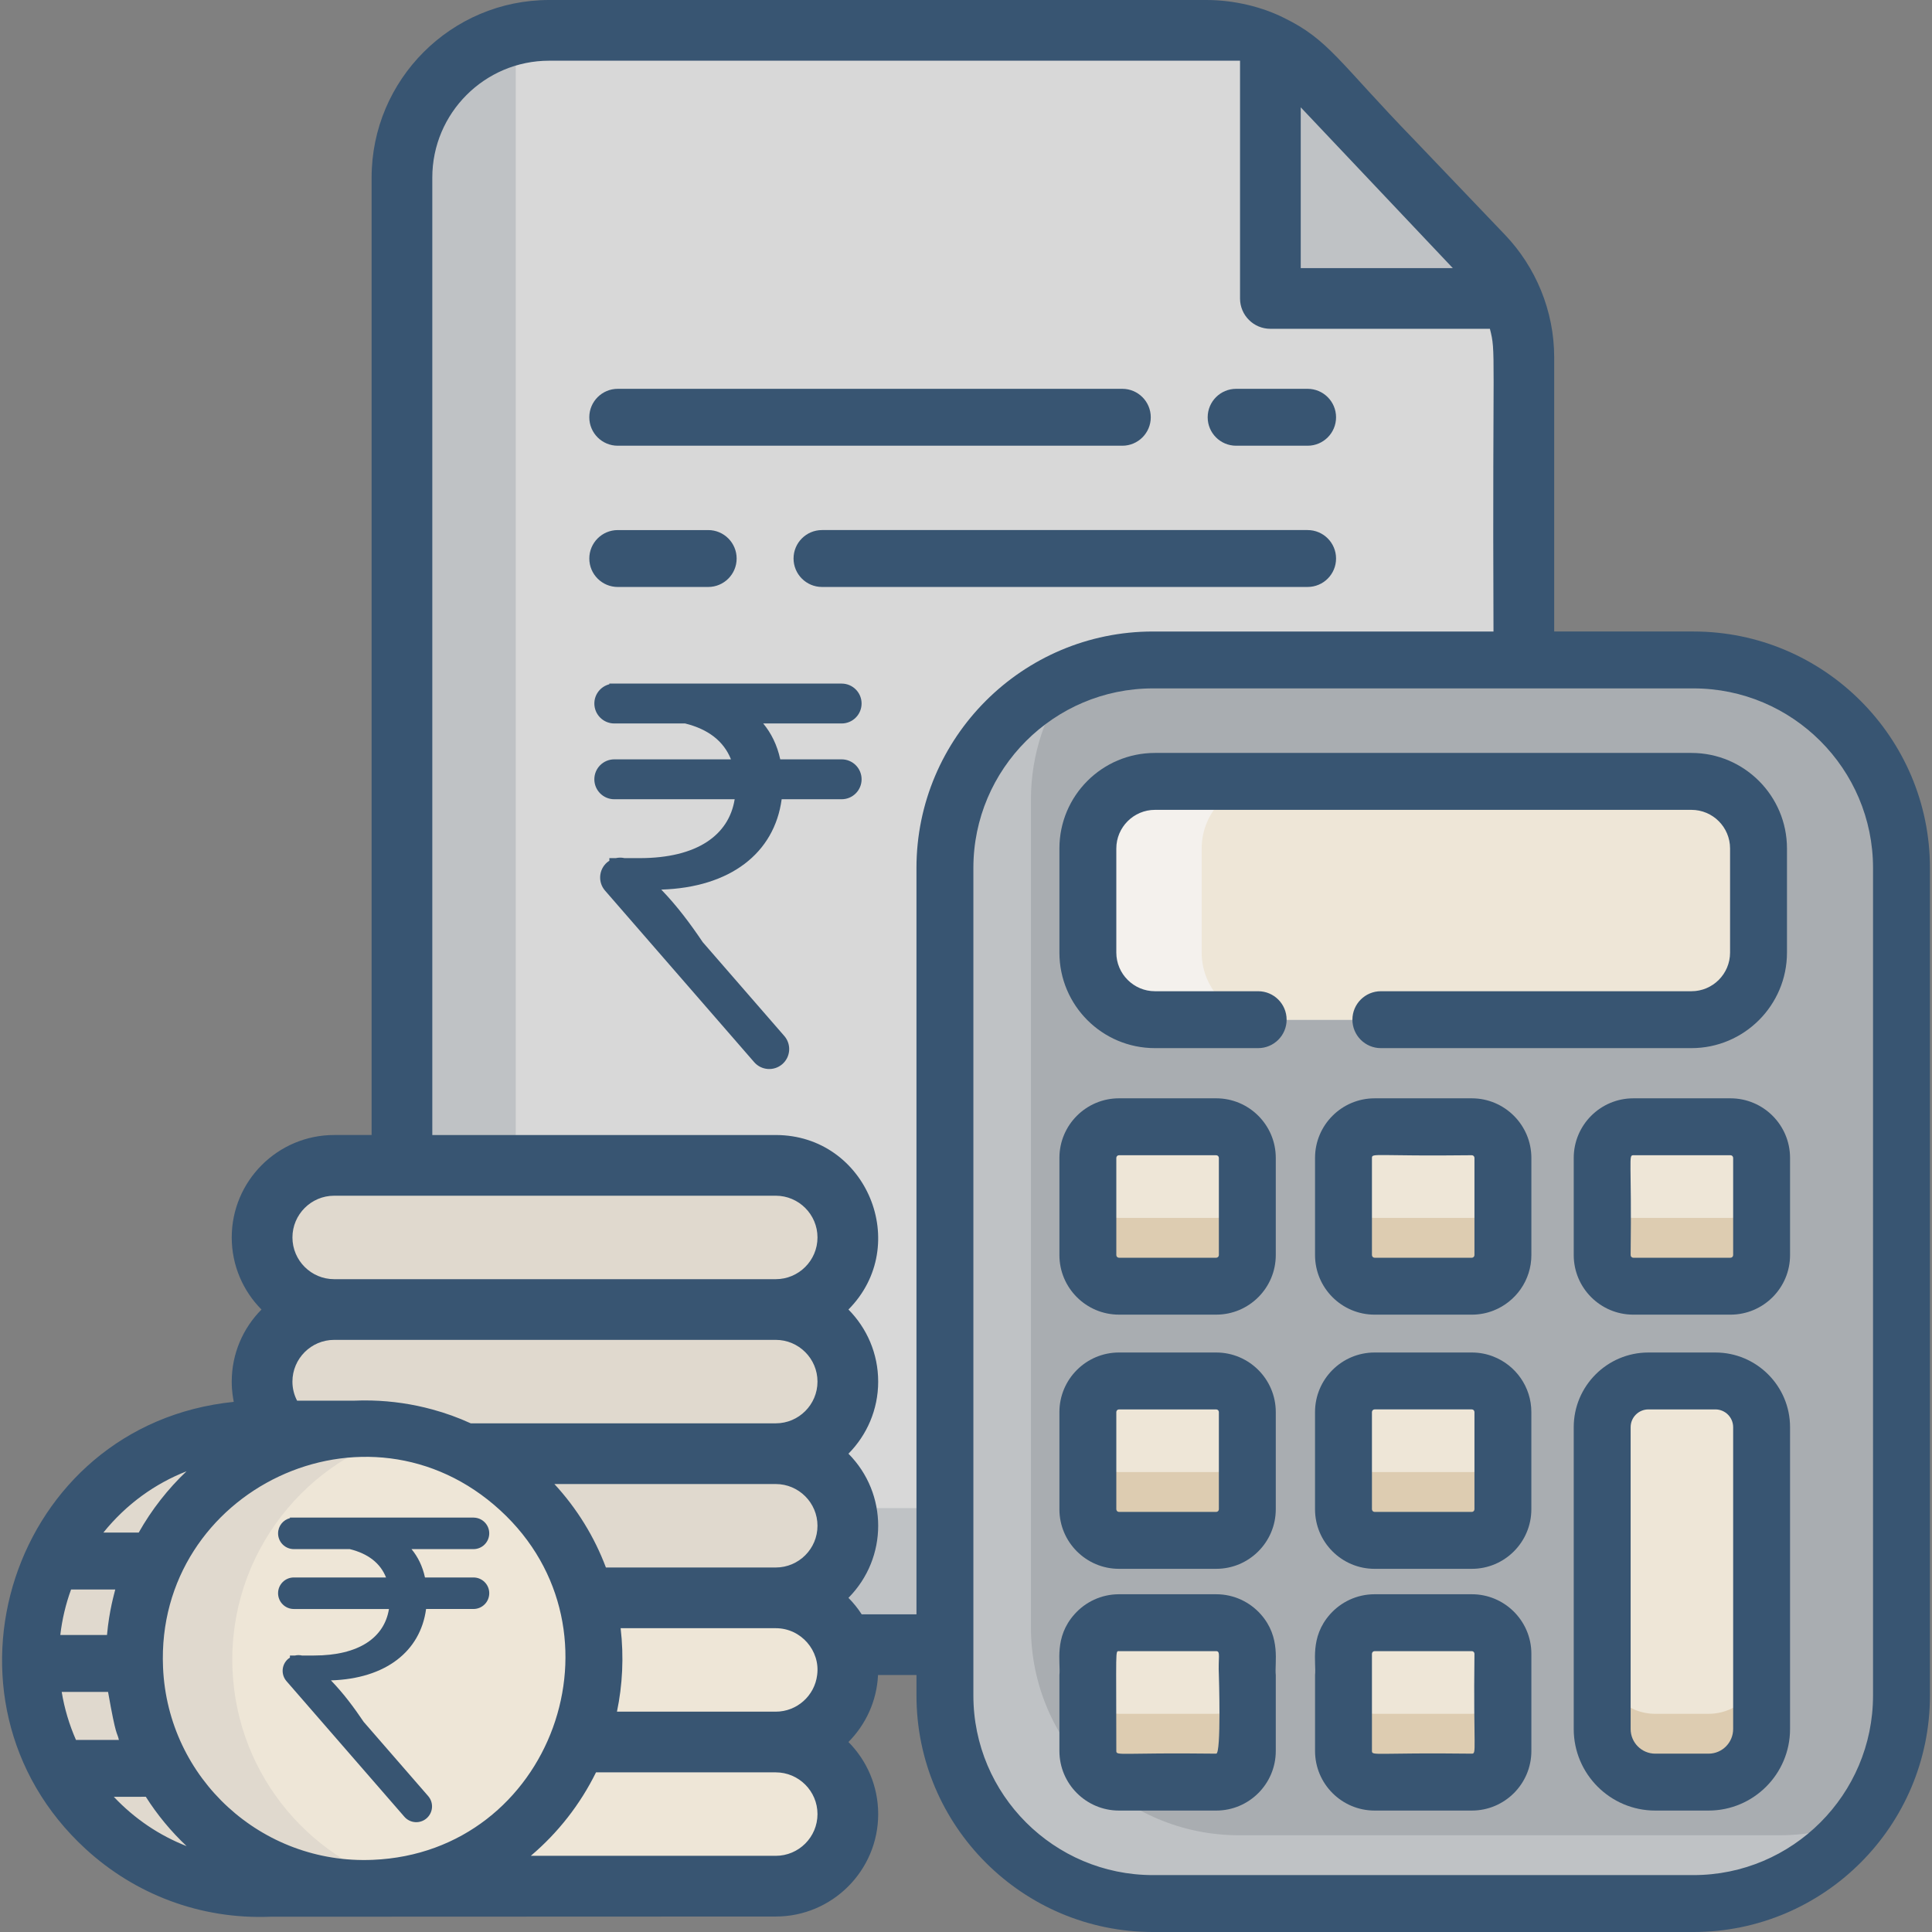 <?xml version="1.0" encoding="utf-8"?>
<!-- Generator: Adobe Illustrator 17.0.0, SVG Export Plug-In . SVG Version: 6.00 Build 0)  -->
<!DOCTYPE svg PUBLIC "-//W3C//DTD SVG 1.1//EN" "http://www.w3.org/Graphics/SVG/1.1/DTD/svg11.dtd">
<svg version="1.1" id="Capa_1" xmlns="http://www.w3.org/2000/svg" xmlns:xlink="http://www.w3.org/1999/xlink" x="0px" y="0px"
	 width="200px" height="200px" viewBox="0 0 200 200" enable-background="new 0 0 200 200" xml:space="preserve">
<rect x="0" y="0" width="200" height="200" fill="#808080" stroke="none"/>
<path fill="#BFC2C5" d="M157.748,37.003v118.018c0,0.236-0.004,0.471-0.016,0.707c-0.369,8.082-7.041,14.527-15.222,14.527H56.848
	c-8.416,0-15.238-6.821-15.238-15.234V18.38c0-7.234,5.039-13.29,11.798-14.849c1.107-0.255,2.258-0.389,3.44-0.389h68.044
	c2.313,0,4.571,0.526,6.618,1.516c4.116,1.981,5.276,4.485,12.673,12.049c8.511,9.241,10.542,10.188,12.277,14.189
	C157.304,32.804,157.748,34.878,157.748,37.003z"/>
<path fill="#D8D8D8" d="M157.748,37.003v118.018c0,0.236-0.004,0.471-0.016,0.707c-1.107,0.255-2.258,0.389-3.44,0.389H68.63
	c-8.416,0-15.238-6.821-15.238-15.234V4.241c0-0.239,0.004-0.475,0.016-0.711c1.107-0.255,2.258-0.389,3.44-0.389h68.044
	c2.313,0,4.571,0.526,6.618,1.516c1.681,0.809,3.216,1.932,4.516,3.323l8.157,8.727l9.339,9.771c1.245,1.3,2.235,2.796,2.938,4.418
	C157.304,32.804,157.748,34.878,157.748,37.003z"/>
<path fill="#BFC2C5" d="M196.84,89.852v85.67c0,4.764-1.547,9.17-4.171,12.736c-3.916,5.333-10.234,8.797-17.363,8.797h-55.955
	c-11.892,0-21.533-9.641-21.533-21.533v-85.67c0-8.887,5.388-16.518,13.074-19.805c2.596-1.111,5.455-1.728,8.459-1.728h55.956
	C187.202,68.319,196.84,77.96,196.84,89.852z"/>
<path fill="#A9ADB1" d="M196.84,89.852v85.67c0,4.764-1.547,9.17-4.171,12.736c-2.596,1.111-5.455,1.728-8.459,1.728h-55.955
	c-11.892,0-21.533-9.641-21.533-21.533v-85.67c0-4.764,1.547-9.17,4.171-12.736c2.596-1.111,5.455-1.728,8.459-1.728h55.956
	C187.202,68.319,196.84,77.96,196.84,89.852z"/>
<path fill="#DDCCB1" d="M155.58,146.177v10.062c0,1.779-1.441,3.22-3.216,3.22h-10.066c-1.779,0-3.22-1.441-3.22-3.22v-10.062
	c0-1.779,1.441-3.22,3.22-3.22h10.066C154.139,142.957,155.58,144.398,155.58,146.177z"/>
<path fill="#F4F1ED" d="M182.042,87.833v10.78c0,3.833-3.107,6.943-6.943,6.943H119.56c-3.833,0-6.943-3.111-6.943-6.943v-10.78
	c0-3.833,3.111-6.943,6.943-6.943h55.539C178.936,80.89,182.042,84,182.042,87.833z"/>
<path fill="#EEE6D7" d="M182.042,87.833v10.78c0,3.833-3.107,6.943-6.943,6.943h-43.758c-3.833,0-6.943-3.111-6.943-6.943v-10.78
	c0-3.833,3.111-6.943,6.943-6.943h43.757C178.936,80.89,182.042,84,182.042,87.833z"/>
<g>
	<path fill="#DDCCB1" d="M129.122,146.177v10.062c0,1.779-1.441,3.22-3.22,3.22h-10.066c-1.775,0-3.22-1.441-3.22-3.22v-10.062
		c0-1.779,1.445-3.22,3.22-3.22h10.066C127.681,142.957,129.122,144.398,129.122,146.177z"/>
	<path fill="#DDCCB1" d="M155.58,119.864v10.062c0,1.779-1.441,3.22-3.216,3.22h-10.066c-1.779,0-3.22-1.441-3.22-3.22v-10.062
		c0-1.779,1.441-3.22,3.22-3.22h10.066C154.139,116.644,155.58,118.085,155.58,119.864z"/>
</g>
<path fill="#DDCCB1" d="M182.36,119.864v10.062c0,1.779-1.441,3.22-3.22,3.22h-10.062c-1.779,0-3.22-1.441-3.22-3.22v-10.062
	c0-1.779,1.441-3.22,3.22-3.22h10.062C180.919,116.644,182.36,118.085,182.36,119.864z"/>
<g>
	<path fill="#DDCCB1" d="M129.122,119.864v10.062c0,1.779-1.441,3.22-3.22,3.22h-10.066c-1.775,0-3.22-1.441-3.22-3.22v-10.062
		c0-1.779,1.445-3.22,3.22-3.22h10.066C127.681,116.644,129.122,118.085,129.122,119.864z"/>
	<path fill="#DDCCB1" d="M155.58,171.197v10.066c0,1.779-1.441,3.22-3.216,3.22h-10.066c-1.779,0-3.22-1.441-3.22-3.22v-10.066
		c0-1.775,1.441-3.216,3.22-3.216h10.066C154.139,167.981,155.58,169.422,155.58,171.197z"/>
	<path fill="#DDCCB1" d="M129.122,171.197v10.066c0,1.779-1.441,3.22-3.22,3.22h-10.066c-1.775,0-3.22-1.441-3.22-3.22v-10.066
		c0-1.775,1.445-3.216,3.22-3.216h10.066C127.681,167.981,129.122,169.422,129.122,171.197z"/>
</g>
<path fill="#DDCCB1" d="M182.36,147.74v31.249c0,3.036-2.459,5.494-5.49,5.494h-5.522c-3.032,0-5.49-2.459-5.49-5.494V147.74
	c0-2.643,2.144-4.784,4.784-4.784h6.936C180.22,142.957,182.36,145.097,182.36,147.74z"/>
<g>
	<path fill="#EEE6D7" d="M155.58,146.177v2.993c0,1.779-1.441,3.22-3.216,3.22h-10.066c-1.779,0-3.22-1.441-3.22-3.22v-2.993
		c0-1.779,1.441-3.22,3.22-3.22h10.066C154.139,142.957,155.58,144.398,155.58,146.177z"/>
	<path fill="#EEE6D7" d="M129.122,146.177v2.993c0,1.779-1.441,3.22-3.22,3.22h-10.066c-1.775,0-3.22-1.441-3.22-3.22v-2.993
		c0-1.779,1.445-3.22,3.22-3.22h10.066C127.681,142.957,129.122,144.398,129.122,146.177z"/>
	<path fill="#EEE6D7" d="M155.58,119.864v2.993c0,1.779-1.441,3.22-3.216,3.22h-10.066c-1.779,0-3.22-1.441-3.22-3.22v-2.993
		c0-1.779,1.441-3.22,3.22-3.22h10.066C154.139,116.644,155.58,118.085,155.58,119.864z"/>
</g>
<path fill="#EEE6D7" d="M182.36,119.864v2.993c0,1.779-1.441,3.22-3.22,3.22h-10.062c-1.779,0-3.22-1.441-3.22-3.22v-2.993
	c0-1.779,1.441-3.22,3.22-3.22h10.062C180.919,116.644,182.36,118.085,182.36,119.864z"/>
<g>
	<path fill="#EEE6D7" d="M129.122,119.864v2.993c0,1.779-1.441,3.22-3.22,3.22h-10.066c-1.775,0-3.22-1.441-3.22-3.22v-2.993
		c0-1.779,1.445-3.22,3.22-3.22h10.066C127.681,116.644,129.122,118.085,129.122,119.864z"/>
	<path fill="#EEE6D7" d="M155.58,171.197v2.996c0,1.779-1.441,3.22-3.216,3.22h-10.066c-1.779,0-3.22-1.441-3.22-3.22v-2.996
		c0-1.775,1.441-3.216,3.22-3.216h10.066C154.139,167.981,155.58,169.422,155.58,171.197z"/>
	<path fill="#EEE6D7" d="M129.122,171.197v2.996c0,1.779-1.441,3.22-3.22,3.22h-10.066c-1.775,0-3.22-1.441-3.22-3.22v-2.996
		c0-1.775,1.445-3.216,3.22-3.216h10.066C127.681,167.981,129.122,169.422,129.122,171.197z"/>
</g>
<path fill="#EEE6D7" d="M182.36,147.74v24.18c0,3.036-2.459,5.494-5.49,5.494h-5.522c-3.032,0-5.49-2.459-5.49-5.494v-24.18
	c0-2.643,2.144-4.784,4.784-4.784h6.936C180.22,142.957,182.36,145.097,182.36,147.74z"/>
<path fill="#BFC2C5" d="M156.46,30.895h-19.094c-3.235,0-5.858-2.623-5.858-5.858V4.658c1.682,0.809,3.217,1.931,4.516,3.32
	l8.16,8.727l9.338,9.773C154.766,27.777,155.755,29.274,156.46,30.895z"/>
<path fill="#EEE6D7" d="M87.768,187.794c0,2.054-0.841,3.916-2.191,5.27c-1.355,1.351-3.216,2.191-5.27,2.191H34.593
	c-4.104,0-7.462-3.358-7.462-7.462c0-2.054,0.841-3.916,2.191-5.27c1.355-1.351,3.216-2.191,5.27-2.191h45.713
	C84.41,180.332,87.768,183.69,87.768,187.794z"/>
<path fill="#EEE6D7" d="M87.768,172.87c0,2.054-0.841,3.916-2.191,5.27c-1.355,1.351-3.216,2.191-5.27,2.191H34.593
	c-4.104,0-7.462-3.358-7.462-7.462c0-2.054,0.841-3.916,2.191-5.27c1.355-1.351,3.216-2.191,5.27-2.191h45.713
	C84.41,165.409,87.768,168.766,87.768,172.87z"/>
<path fill="#E0D9CE" d="M87.768,157.947c0,2.054-0.841,3.916-2.191,5.27c-1.355,1.351-3.216,2.191-5.27,2.191H34.593
	c-4.104,0-7.462-3.358-7.462-7.462c0-2.054,0.841-3.916,2.191-5.27c1.355-1.351,3.216-2.191,5.27-2.191h45.713
	C84.41,150.485,87.768,153.843,87.768,157.947z"/>
<path fill="#E0D9CE" d="M87.768,143.023c0,2.054-0.841,3.916-2.191,5.27c-1.355,1.351-3.216,2.191-5.27,2.191H34.593
	c-4.104,0-7.462-3.358-7.462-7.462c0-1.461,0.428-2.828,1.162-3.982c0.295-0.467,0.64-0.899,1.029-1.288
	c1.355-1.351,3.216-2.191,5.27-2.191h45.713C84.41,135.561,87.768,138.919,87.768,143.023z"/>
<path fill="#E0D9CE" d="M80.305,135.562H34.593c-4.104,0-7.462-3.358-7.462-7.462l0,0c0-4.104,3.358-7.462,7.462-7.462h45.712
	c4.104,0,7.462,3.358,7.462,7.462l0,0C87.766,132.204,84.409,135.562,80.305,135.562z"/>
<path fill="#E0D9CE" d="M61.516,170.779c-0.475-11.138-8.373-20.206-18.721-22.633c-2.105-0.493-4.312-0.713-6.581-0.617v-0.001
	H26.7c-21.57,0.935-31.624,27.801-15.106,42.46c4.551,4.046,10.622,6.4,17.186,6.118h7.434v-0.008
	c0.679,0.027,1.362,0.034,2.053,0.005c1.551-0.067,3.059-0.279,4.516-0.616c10.549-2.462,18.352-11.75,18.737-22.79v-0.027
	C61.544,172.044,61.544,171.415,61.516,170.779z"/>
<path fill="#EEE6D7" d="M61.52,172.668v0.027c-0.385,11.039-8.188,20.328-18.737,22.79c-10.341-2.431-18.238-11.495-18.713-22.629
	c-0.004-0.055-0.008-0.106-0.008-0.161v-0.027c-0.412-11.782,7.639-21.93,18.733-24.522c10.348,2.427,18.246,11.495,18.721,22.633
	C61.544,171.415,61.544,172.044,61.52,172.668z"/>
<path fill="#385572" d="M175.307,65.373H160.89v-28.37c0-4.858-1.932-9.386-5.094-12.697l-9.315-9.748
	c-7.905-8.145-8.903-10.446-13.612-12.732C130.681,0.734,127.799,0,124.893,0H56.849c-10.136,0-18.38,8.247-18.38,18.38v99.116
	h-3.876c-5.848,0-10.604,4.756-10.604,10.604c0,2.91,1.178,5.545,3.079,7.462c-1.901,1.916-3.079,4.552-3.079,7.462
	c0,1.092,0.153,1.74,0.208,2.097C1.187,147.462-7.98,175.942,8.861,191.4c5.086,4.67,11.837,7.316,19.157,7.018
	c2.419,0,52.225-0.02,52.288-0.02c5.844,0,10.604-4.756,10.604-10.604c0-2.91-1.178-5.545-3.079-7.462
	c1.787-1.803,2.934-4.234,3.063-6.936h3.979v2.125c0,13.498,10.98,24.479,24.479,24.479h55.956c13.498,0,24.479-10.98,24.479-24.479
	v-85.67C199.786,76.354,188.805,65.373,175.307,65.373z M134.652,11.11c12.339,13.043,15.12,15.984,15.642,16.538
	c0,0,0.004,0,0.008,0.008c0.004,0,0.004,0,0.004,0c0.004,0.008,0.012,0.016,0.016,0.02l0.004,0.004
	c0.008,0.012,0.016,0.02,0.023,0.023c0.004,0.004,0.008,0.008,0.012,0.016c0.004,0.004,0.008,0.004,0.008,0.008
	c0.004,0.004,0.008,0.004,0.012,0.012c0.008,0.004,0.012,0.012,0.016,0.016h-15.745L134.652,11.11L134.652,11.11z M34.593,123.78
	h45.713c2.38,0,4.32,1.94,4.32,4.32c0,2.384-1.94,4.32-4.32,4.32H34.593c-2.38,0-4.32-1.936-4.32-4.32
	C30.273,125.72,32.213,123.78,34.593,123.78z M34.593,138.703h45.713c2.38,0,4.32,1.94,4.32,4.32c0,2.384-1.94,4.32-4.32,4.32
	H48.731c-1.284-0.589-2.616-1.068-3.979-1.438c-2.034-0.554-4.139-0.868-6.284-0.923c-0.616-0.016-1.233-0.012-1.85,0.016h-5.863
	c-0.31-0.593-0.483-1.264-0.483-1.975C30.273,140.643,32.213,138.703,34.593,138.703z M84.626,157.947c0,2.384-1.94,4.32-4.32,4.32
	H62.724c-1.194-3.177-2.993-6.103-5.333-8.64h22.916C82.686,153.627,84.626,155.567,84.626,157.947z M19.308,152.307
	c-1.913,1.814-3.613,3.97-4.948,6.346H10.7C13.091,155.689,16.064,153.58,19.308,152.307z M7.357,164.545h4.575
	c-0.102,0.44-0.621,2.132-0.856,4.709H6.242C6.43,167.636,6.804,166.057,7.357,164.545z M7.864,180.116
	c-0.695-1.579-1.194-3.248-1.477-4.972h4.799c0.86,4.878,0.907,4.037,1.123,4.972H7.864z M11.783,186.007
	c1.928-0.004,3.048,0.008,3.311-0.008c1.174,1.854,2.588,3.57,4.226,5.113C16.472,189.993,13.939,188.285,11.783,186.007z
	 M38.591,192.53c-11.495,0.495-21.227-8.408-21.714-19.931c-0.789-18.344,21.121-28.909,34.917-16.243
	C65.395,168.841,57.116,191.768,38.591,192.53z M80.306,192.114H54.948c2.808-2.376,5.113-5.318,6.751-8.64h18.607
	c2.38,0,4.32,1.94,4.32,4.32C84.626,190.178,82.686,192.114,80.306,192.114z M84.591,173.397c-0.259,2.136-2.082,3.794-4.285,3.794
	H63.867c0.57-2.725,0.73-5.663,0.381-8.64h16.059C82.953,168.55,84.929,170.919,84.591,173.397z M94.872,167.113h-5.671
	c-0.396-0.616-0.856-1.186-1.371-1.704c4.104-4.139,4.108-10.784,0-14.923c1.901-1.916,3.079-4.552,3.079-7.462
	s-1.178-5.545-3.079-7.462c6.605-6.661,1.885-18.065-7.525-18.065H44.752V18.38c0-6.668,5.427-12.096,12.096-12.096h71.52v24.612
	c0,1.736,1.406,3.142,3.142,3.142h22.723c0.656,2.545,0.251,1.704,0.373,31.336h-35.255c-13.498,0-24.479,10.98-24.479,24.479
	L94.872,167.113L94.872,167.113z M193.895,175.521c0,10.25-8.337,18.588-18.588,18.588h-55.955
	c-10.246,0-18.588-8.338-18.588-18.588v-85.67c0-10.25,8.341-18.588,18.588-18.588h55.956c10.25,0,18.588,8.338,18.588,18.588
	L193.895,175.521L193.895,175.521z"/>
<path fill="#385572" d="M130.245,102.612h-10.686c-2.199,0-3.998-1.799-3.998-3.998v-10.78c0-2.199,1.799-3.998,3.998-3.998h55.539
	c2.207,0,3.998,1.795,3.998,3.998v10.78c0,2.203-1.791,3.998-3.998,3.998h-32.152c-1.627,0-2.945,1.319-2.945,2.945
	s1.319,2.945,2.945,2.945h32.152c5.455,0,9.889-4.438,9.889-9.889v-10.78c0-5.451-4.434-9.889-9.889-9.889h-55.539
	c-5.461,0-9.889,4.427-9.889,9.889v10.78c0,5.461,4.427,9.889,9.889,9.889h10.686c1.627,0,2.945-1.319,2.945-2.945
	S131.872,102.612,130.245,102.612z"/>
<path fill="#385572" d="M115.836,162.404h10.066c3.401,0,6.166-2.765,6.166-6.166v-10.062c0-3.401-2.765-6.166-6.166-6.166h-10.066
	c-3.397,0-6.166,2.765-6.166,6.166v10.062C109.67,159.639,112.439,162.404,115.836,162.404z M115.561,146.177
	c0-0.153,0.126-0.275,0.275-0.275h10.066c0.149,0,0.275,0.122,0.275,0.275v10.062c0,0.153-0.126,0.275-0.275,0.275h-10.066
	c-0.149,0-0.275-0.122-0.275-0.275V146.177z"/>
<path fill="#385572" d="M179.14,113.698h-10.062c-3.401,0-6.166,2.765-6.166,6.166v10.062c0,3.401,2.765,6.166,6.166,6.166h10.062
	c3.401,0,6.166-2.765,6.166-6.166v-10.062C185.305,116.463,182.541,113.698,179.14,113.698z M179.415,129.926
	c0,0.153-0.122,0.275-0.275,0.275h-10.062c-0.149,0-0.275-0.122-0.275-0.275c0.122-9.955-0.255-10.337,0.275-10.337h10.062
	c0.153,0,0.275,0.122,0.275,0.275V129.926z"/>
<path fill="#385572" d="M115.836,136.091h10.066c3.401,0,6.166-2.765,6.166-6.166v-10.062c0-3.401-2.765-6.166-6.166-6.166h-10.066
	c-3.397,0-6.166,2.765-6.166,6.166v10.062C109.67,133.327,112.439,136.091,115.836,136.091z M115.561,119.864
	c0-0.153,0.126-0.275,0.275-0.275h10.066c0.149,0,0.275,0.122,0.275,0.275v10.062c0,0.153-0.126,0.275-0.275,0.275h-10.066
	c-0.149,0-0.275-0.122-0.275-0.275V119.864z"/>
<path fill="#385572" d="M130.516,167.113c-1.131-1.272-2.78-2.077-4.614-2.077h-10.066c-1.834,0-3.484,0.805-4.611,2.077
	c-2.14,2.4-1.414,5.015-1.555,6.284v7.866c0,3.401,2.769,6.166,6.166,6.166h10.066c3.401,0,6.166-2.765,6.166-6.166v-7.866
	C131.926,172.156,132.645,169.512,130.516,167.113z M125.902,181.538c-9.944-0.122-10.341,0.255-10.341-0.275
	c0-10.655-0.118-10.337,0.275-10.337h10.066c0.483,0,0.185,0.671,0.275,2.47C126.177,173.397,126.432,181.538,125.902,181.538z"/>
<path fill="#385572" d="M177.577,140.011h-6.936c-4.261,0-7.729,3.468-7.729,7.729v31.249c0,4.654,3.786,8.44,8.436,8.44h5.522
	c4.654,0,8.436-3.786,8.436-8.44V147.74C185.305,143.479,181.842,140.011,177.577,140.011z M179.415,178.989
	c0,1.406-1.139,2.549-2.545,2.549h-5.522c-1.402,0-2.545-1.143-2.545-2.549V147.74c0-1.013,0.825-1.838,1.838-1.838h6.936
	c1.013,0,1.838,0.825,1.838,1.838V178.989L179.415,178.989z"/>
<path fill="#385572" d="M152.364,165.036h-10.066c-1.834,0-3.484,0.805-4.614,2.077c-2.132,2.404-1.41,5.015-1.551,6.284v7.866
	c0,3.401,2.765,6.166,6.166,6.166h10.066c3.397,0,6.162-2.765,6.162-6.166v-10.066c0-1.74-0.727-3.314-1.889-4.434
	C155.529,165.695,154.021,165.036,152.364,165.036z M152.364,181.538c-9.944-0.122-10.341,0.255-10.341-0.275v-10.066
	c0-0.149,0.126-0.271,0.275-0.271h10.066c0.149,0,0.271,0.122,0.271,0.271C152.517,181.165,152.886,181.538,152.364,181.538z"/>
<path fill="#385572" d="M152.364,113.698h-10.066c-3.401,0-6.166,2.765-6.166,6.166v10.062c0,3.401,2.765,6.166,6.166,6.166h10.066
	c0.793,0,1.547-0.149,2.243-0.424c2.293-0.899,3.92-3.134,3.92-5.742v-10.062C158.525,116.451,155.745,113.698,152.364,113.698z
	 M152.635,129.926c0,0.153-0.122,0.275-0.271,0.275h-10.066c-0.149,0-0.275-0.122-0.275-0.275v-10.062
	c0-0.53,0.365-0.157,10.341-0.275c0.149,0,0.271,0.122,0.271,0.275L152.635,129.926L152.635,129.926z"/>
<path fill="#385572" d="M154.606,140.435c-0.695-0.275-1.449-0.424-2.243-0.424h-10.066c-3.401,0-6.166,2.765-6.166,6.166v10.062
	c0,3.401,2.765,6.166,6.166,6.166h10.066c3.397,0,6.162-2.765,6.162-6.166v-10.062C158.525,143.569,156.9,141.334,154.606,140.435z
	 M152.635,156.238c0,0.153-0.122,0.275-0.271,0.275h-10.066c-0.149,0-0.275-0.122-0.275-0.275v-10.062
	c0-0.153,0.126-0.275,0.275-0.275h10.066c0.149,0,0.271,0.122,0.271,0.275V156.238z"/>
<path fill="#385572" d="M127.964,46.141h7.399c1.626,0,2.945-1.316,2.945-2.945c0-1.626-1.32-2.945-2.945-2.945h-7.399
	c-1.626,0-2.945,1.32-2.945,2.945C125.018,44.826,126.338,46.141,127.964,46.141z"/>
<path fill="#385572" d="M63.949,46.141h52.233c1.626,0,2.945-1.316,2.945-2.945c0-1.626-1.32-2.945-2.945-2.945H63.949
	c-1.626,0-2.945,1.32-2.945,2.945C61.004,44.826,62.323,46.141,63.949,46.141z"/>
<path fill="#385572" d="M73.312,60.763c1.626,0,2.945-1.32,2.945-2.945c0-1.626-1.32-2.945-2.945-2.945H63.95
	c-1.626,0-2.945,1.32-2.945,2.945c0,1.626,1.32,2.945,2.945,2.945H73.312z"/>
<path fill="#385572" d="M138.308,57.817c0-1.626-1.32-2.945-2.945-2.945h-50.27c-1.626,0-2.945,1.32-2.945,2.945
	c0,1.626,1.32,2.945,2.945,2.945h50.269C136.988,60.763,138.308,59.443,138.308,57.817z"/>
<path fill="#385572" d="M87.127,78.608h-4.611h-1.745c-0.32-1.491-0.938-2.715-1.763-3.715h8.119c1.141,0,2.064-0.925,2.064-2.066
	c0-1.131-0.91-2.048-2.038-2.062v-0.003h-0.026h-4.611H68.203h-4.61H63.08v0.072c-0.891,0.229-1.553,1.031-1.553,1.993
	c0,1.141,0.925,2.066,2.066,2.066h7.331c2.394,0.593,3.998,1.831,4.746,3.715h-7.468h-4.61c-1.141,0-2.066,0.925-2.066,2.064
	c0,1.141,0.925,2.066,2.066,2.066h12.461c-0.591,3.703-3.879,6.095-9.829,6.095h-1.569c-0.3-0.069-0.61-0.067-0.912,0H63.08v0.276
	c-0.083,0.053-0.166,0.105-0.243,0.171c-0.861,0.749-0.952,2.053-0.204,2.914l15.44,17.761c0.749,0.861,2.052,0.951,2.914,0.203
	c0.86-0.748,0.952-2.052,0.204-2.913l-3.025-3.48l-5.422-6.238c-1.276-1.892-2.617-3.7-4.289-5.436
	c7.138-0.222,11.709-3.769,12.463-9.354h6.21c1.141,0,2.064-0.925,2.064-2.066C89.192,79.532,88.268,78.608,87.127,78.608z"/>
<path fill="#385572" d="M49.016,163.299h-3.644h-1.379c-0.253-1.178-0.741-2.145-1.393-2.935h6.415c0.902,0,1.631-0.731,1.631-1.632
	c0-0.894-0.719-1.618-1.611-1.629V157.1h-0.021H45.37H34.062h-3.643h-0.405v0.057c-0.704,0.181-1.227,0.814-1.227,1.575
	c0,0.902,0.731,1.632,1.632,1.632h5.793c1.891,0.468,3.16,1.447,3.75,2.935h-5.901h-3.643c-0.902,0-1.632,0.731-1.632,1.631
	c0,0.902,0.731,1.633,1.632,1.633h9.847c-0.467,2.926-3.065,4.816-7.767,4.816h-1.24c-0.237-0.055-0.482-0.053-0.72,0h-0.525v0.218
	c-0.065,0.042-0.131,0.083-0.192,0.135c-0.681,0.592-0.753,1.622-0.161,2.303l12.201,14.035c0.592,0.681,1.622,0.752,2.302,0.16
	c0.68-0.591,0.752-1.621,0.161-2.302l-2.39-2.75l-4.285-4.929c-1.008-1.495-2.068-2.924-3.389-4.296
	c5.641-0.176,9.253-2.978,9.849-7.392h4.907c0.902,0,1.631-0.731,1.631-1.633C50.648,164.03,49.917,163.299,49.016,163.299z"/>
<g id="Layer_2">
</g>
</svg>
